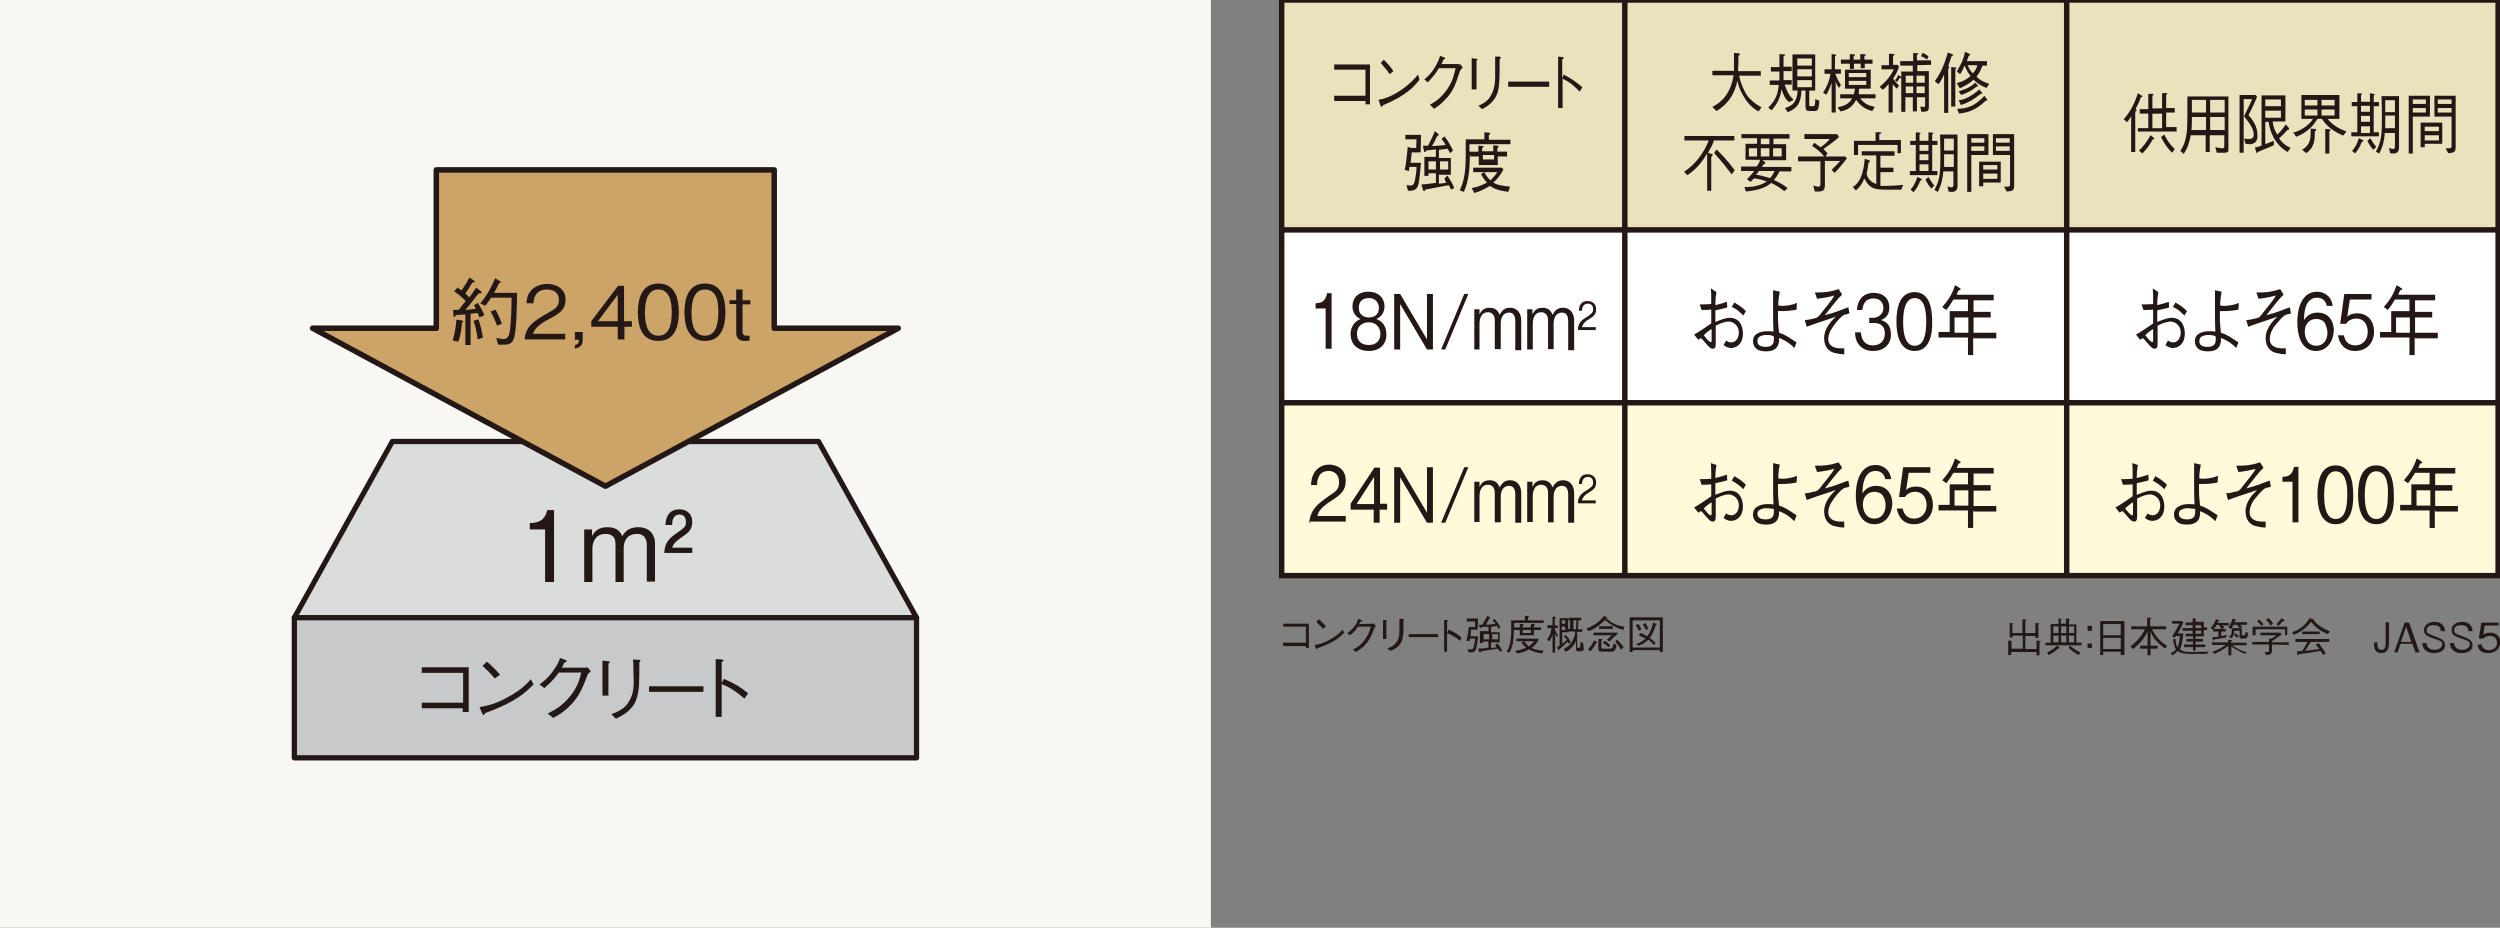 <svg xmlns="http://www.w3.org/2000/svg" xml:space="preserve" id="レイヤー_1" width="671" height="249" x="0" y="0" style="enable-background:new 0 0 671 249" version="1.1"><rect width="100%" height="100%" fill="#808080" stroke="none"/><style>.st4{fill:#231815}</style><path d="M0 0h325v281H0z" style="fill:#f8f7f3"/><path d="M344 0h326.5v154.2H344z" style="fill:#fff"/><path d="M344 108.1h326.5v46.3H344z" style="fill:#fffbda"/><path d="M344 0h326.5v61.7H344z" style="fill:#eae2bd"/><path d="M355.8 93.8v-11h-2.7v-1.4c1.1-.1 2.6-.1 3.1-2.7h1.2v14.9h-1.6v.2zm11.6.4c-3.1 0-4.9-1.9-4.9-4.5 0-2.8 2-3.8 2.7-4.1-1.4-.5-2.2-1.9-2.2-3.4 0-2.2 1.5-3.9 4.3-3.9s4.3 1.8 4.3 3.9c0 1.5-.7 2.8-2.2 3.4.7.3 2.7 1.1 2.7 4.1.1 2.6-1.7 4.5-4.7 4.5zm0-7.7c-1.9 0-3.2 1.2-3.2 3.1 0 1.5.8 3 3.2 3 2.3 0 3.1-1.5 3.1-3 0-1.7-1.2-3.1-3.1-3.1zm0-6.5c-1.2 0-2.7.5-2.7 2.6 0 2 1.5 2.6 2.7 2.6s2.7-.5 2.7-2.6c-.1-2-1.5-2.6-2.7-2.6zM383 93.8l-7.2-12.2v12.2h-1.6V78.9h1.6l7.2 12.2V78.9h1.6v14.9H383zm4.9 0h-1.1l6.2-14.9h1.1l-6.2 14.9zm18.8 0v-7.7c0-.9-.3-2.2-1.6-2.2-2.3 0-2.3 2.6-2.3 2.8v7h-1.6V86c0-1.8-1.1-2.2-1.8-2.2-2.3 0-2.3 2.7-2.3 3v7h-1.4V83h1.4v1.4c.4-.9 1.1-1.8 2.7-1.8 1.9 0 2.4 1.2 2.7 1.9.5-.9 1.1-1.9 2.8-1.9 2.2 0 3 1.8 3 3.4v8h-1.6v-.2zm14.2 0v-7.7c0-.9-.3-2.2-1.6-2.2-2.3 0-2.3 2.6-2.3 2.8v7h-1.5V86c0-1.8-1.1-2.2-1.8-2.2-2.3 0-2.3 2.7-2.3 3v7h-1.5V83h1.4v1.4c.4-.9 1.1-1.8 2.7-1.8 1.9 0 2.4 1.2 2.7 1.9.5-.9 1.1-1.9 2.8-1.9 2.2 0 3 1.8 3 3.4v8h-1.6v-.2zm2.6-5.4c.1-1.8 1.1-2.6 2.7-3.5.9-.7 1.4-.9 1.4-1.9 0-1.2-.8-1.5-1.4-1.5-1.5 0-1.6 1.5-1.6 1.9h-.8c0-.4 0-1.2.5-1.8.5-.8 1.5-.8 1.9-.8.9 0 2.2.5 2.2 2.2 0 1.4-.7 1.9-1.8 2.6-1.6.9-1.8 1.6-2 2.2h3.7v.8h-4.7v-.2zm-72.1 51.9c.3-3.5 2.2-5 5.3-7.2 1.9-1.2 2.7-1.8 2.7-3.7 0-2.3-1.6-3-2.8-3-3 0-3.1 3-3.1 3.8h-1.6c0-.8.1-2.3 1.1-3.7 1.2-1.6 3-1.8 3.7-1.8 1.8 0 4.5.9 4.5 4.3 0 2.7-1.4 3.8-3.7 5.3-3.2 2-3.7 3.2-3.9 4.2h7.6v1.5h-9.6v.3zm18.9-3.5v3.5h-1.6v-3.5h-6.2v-1.6l6.4-9.7h1.5v9.7h1.9v1.6h-2zm-1.5-8.8-4.7 7.3h4.7V128zm14.2 12.3-7.2-12.2v12.2h-1.6v-14.9h1.6l7.2 12.2v-12.2h1.6v14.9H383zm4.9 0h-1.1l6.2-14.9h1.1l-6.2 14.9zm18.8 0v-7.7c0-.9-.3-2.2-1.6-2.2-2.3 0-2.3 2.6-2.3 2.8v7h-1.6v-7.9c0-1.8-1.1-2.2-1.8-2.2-2.3 0-2.3 2.7-2.3 3v7h-1.4v-10.8h1.4v1.4c.4-.9 1.1-1.8 2.7-1.8 1.9 0 2.4 1.2 2.7 1.9.5-.8 1.1-1.9 2.8-1.9 2.2 0 3 1.8 3 3.4v8h-1.6zm14.2 0v-7.7c0-.9-.3-2.2-1.6-2.2-2.3 0-2.3 2.6-2.3 2.8v7h-1.5v-7.9c0-1.8-1.1-2.2-1.8-2.2-2.3 0-2.3 2.7-2.3 3v7h-1.5v-10.8h1.4v1.4c.4-.9 1.1-1.8 2.7-1.8 1.9 0 2.4 1.2 2.7 1.9.5-.8 1.1-1.9 2.8-1.9 2.2 0 3 1.8 3 3.4v8h-1.6zm2.6-5.4c.1-1.8 1.1-2.6 2.7-3.5.9-.7 1.4-.9 1.4-1.9 0-1.2-.8-1.5-1.4-1.5-1.5 0-1.6 1.5-1.6 1.9h-.8c0-.4 0-1.2.5-1.8.5-.8 1.5-.8 1.9-.8.9 0 2.2.5 2.2 2.2 0 1.4-.7 1.9-1.8 2.6-1.6.9-1.8 1.6-2 2.2h3.7v.8h-4.7v-.2zM358.1 27.1v-1.4h8.4v-7h-8.4v-1.4h9.6V28h-1.2v-.9h-8.4zm22.9-5.7c-1.6 2-3.5 4.2-9.9 6.9 0 0-.1.4-.3.4s-.1-.3-.3-.4l-.5-1.5c1.5-.3 3.1-.7 6-2.6 2.6-1.8 3.7-3.1 4.6-4.2l.4 1.4zm-8-1.5c-.7-1.1-1.6-2-2.4-3l.8-.9c.4.4 1.8 1.8 2.6 3.1l-1 .8zm18.4-2.6c.3 0 .3 0 .5-.1l.7.9c-.5.5-.7.8-.8 1.1-1.2 3.8-2 5.6-3.8 7.4-1.1 1.2-1.8 1.8-3.1 2.6l-1.1-1.1c1.4-.8 2.8-1.6 4.6-4.1 1.6-2.3 1.9-4.2 2.3-5.7h-4.5c-.7 1.1-1.4 2.2-3 3.8l-.9-.8c.8-.7 1.8-1.5 2.8-3.2.9-1.5 1.2-2.4 1.4-3.1l1.1.4c.3.1.3.3.3.3 0 .1-.1.1-.5.3-.1.4-.3.8-.5 1.2h4.6v.1zm4.9-1.5c.1 0 .3 0 .3.1s0 .1-.3.4V24H395v-8.4l1.3.2zm.5 12.6c1.8-.8 2.4-1.4 3-2.2.8-1.2 1.5-2.7 1.5-5.6v-5.4h1.2s.3 0 .3.3c0 .1 0 .1-.3.4 0 5 0 6.8-.5 8.8-.8 2.6-2.7 3.8-4.2 4.6l-1-.9zm8-5.1v-1.4h11v1.4h-11zm14.9-3.3c2.6 1.4 3.5 2.2 5 3.4l-.7 1.2c-.4-.4-1.1-1.1-2-1.9-1.2-.9-1.9-1.2-2.6-1.6V29h-1.2V15.2l1.1.1c.1 0 .4 0 .4.3 0 .1-.1.1-.4.4v5l.4-1zm-39.1 29.8c-.3.8-.8 1.5-2.7 1.4l-.4-1.5c.4 0 .8.1 1.1.1.5 0 .9-.1 1.2-1.6.1-.4.4-2.2.4-3.4h-1.9c-.1.5-.1.7-.1 1.1l-1.2-.3c.3-1.1.4-2 .5-3.1.1-1.1.3-2 .3-3.1l.9.3h1.4l.1-2.3h-3v-1.2h4.2l-.1 4.7h-2.4c0 .4-.3 2.7-.3 2.8h2.8c-.2 1.4-.3 4.4-.8 6.1zm8.9 1.1c0-.1-.1-.3-.3-.5-.1-.1-.1-.3-.3-.7-4.2.8-4.9.9-6.4 1.2 0 .1 0 .4-.3.4-.1 0-.3-.3-.3-.4l-.4-1.4c1.4 0 2.6-.3 3.9-.4v-2.6h-2v.7h-1.1v-5.1h3.1v-2c-.7.1-1.2.1-2.6.3 0 .1-.1.4-.3.4s-.3-.1-.3-.3l-.3-1.4h1.4c.9-1.8 1.4-2.8 1.8-3.9l.9.7c.1.1.1.1.1.3 0 .1-.1.3-.4.4-.7 1.5-.9 1.9-1.4 2.6 2-.1 2.3-.1 3.7-.3-.4-.7-.5-.9-1.1-1.6l.8-.7c1.2 1.5 1.9 3 2.3 3.8l-.8.7c-.3-.5-.4-.8-.7-1.2-.7.1-1.6.3-2.3.3v2.2h3.2v4.5h-3.2v2.4c1.2-.1 1.4-.1 2-.3-.3-.4-.4-.7-.5-1.1l.8-.8c.7 1.2 1.4 2.2 1.8 3.4l-.8.4zm-4.1-7.6h-2v2.2h2v-2.2zm3.3 0h-2.2v2.2h2.2v-2.2zm5.8-1.7c0 2.4-.1 6.8-1.6 9.9l-1.1-.4c.9-2 1.6-4.2 1.6-9.2v-4.5h5v-1.9l1.2.1c.1 0 .3 0 .3.3s-.3.3-.3.4v1.2h5.8v1.2h-11v2h2.4v-1.6l1.1.1c.1 0 .3 0 .3.1s-.1.3-.4.4v.9h3V39l1.1.1c.1 0 .3 0 .3.3 0 .1 0 .1-.3.4v.9h2.6V42H402v2.3h-5.1V42h-2.3v-.4zm.5 8.9c2.2-.5 3-.9 4.1-1.5-.9-.9-1.4-1.9-1.6-2.3l.9-.5c.4.8.8 1.4 1.6 2.2.9-.8 1.5-1.6 1.9-2.2h-6.5V45h7.7l.4.5c-.4.8-1.2 2.2-2.7 3.5 1.1.7 2.6.9 4.5 1.1l-.5 1.4c-2.8-.4-3.9-.9-4.9-1.6-1.4.8-2.7 1.5-4.2 1.9l-.7-1.3zm6-7.7v-1.2h-3v1.2h3zm59.7 35.6c-.3 1.8-.3 2.6-.3 3.5 1.2-.3 2-.5 3.1-.9l.1 1.5c-.8.3-1.5.4-3.2.8v3.1c1.4-.5 2.6-1.1 3.9-1.1 2.7 0 3.5 2.4 3.5 4.2 0 3-1.9 3.9-3.2 3.9-.9 0-1.5-.4-2-.8l.7-1.2c.4.3.8.5 1.4.5 1.1 0 2-1.1 2-2.6 0-2.4-2-3-2.7-3-.7 0-2 .3-3.5 1.1v4.7c0 .7 0 1.5-.8 1.5-.5 0-.9-.3-2-1.6-.3-.3-.9-1.2-1.2-1.2-.1 0-.1 0-.7.4l-1.1-1.4c.8-.4 4.1-2.6 4.6-3v-3.7c-.8.1-1.9.1-2.6.1l-.5-1.5c1.2 0 1.9 0 3.1-.1 0-2.6 0-2.8-.1-4.2l1.5 1zm-1.5 10c-.7.5-1.5 1.1-1.9 1.6.4.5 1.4 1.8 1.8 1.8.3 0 .3-.1.3-.7v-2.7h-.2zm6.3-7.2c1.2.7 2 1.2 3.1 2.3l-.7 1.2c-.9-.9-1.8-1.8-3.1-2.3l.7-1.2zm16.1 12.2c-.8-.8-1.8-1.8-4.1-2.7 0 .4 0 1.1-.1 1.4-.4 1.8-1.9 2.2-3.4 2.2-.3 0-1.8 0-2.6-.7-.5-.4-.9-1.1-.9-2 0-2.4 2.6-2.7 3.9-2.7.8 0 1.1 0 1.6.1-.1-1.8-.1-3.7-.1-5v-6.1l1.8.4c-.4 1.9-.4 3-.4 3.7.3 0 .5.1.9.1.3 0 2.3 0 4.1-.8l-.1 1.8c-1.4.3-2.7.4-4.1.4h-.9c0 2.2 0 3.2.3 5.8 1.6.5 2.4 1.1 4.7 2.6l-.6 1.5zm-7.5-3.5c-.3 0-.8 0-1.5.3-.3.1-.9.4-.9 1.4 0 1.5 1.8 1.5 2.2 1.5 1.6 0 2.2-.7 2.2-1.9v-.9c-.4-.3-1.2-.4-2-.4zm13-11.4c2.7 0 3.9-.1 6.4-.9l.9 1.4c-.1.3-.3.4-.8.9s-2.8 3.4-3.8 4.7c.5-.1 1.2-.4 1.8-.5 2.2-.7 3.7-1.4 4.5-1.6l.3 1.6c-.4.1-.7.3-1.1.3-.8.1-2.2 1.8-2.6 2.3-.5.7-2 2.4-2 4.3 0 1.6 1.2 2.2 2.3 2.4.5.1.9.1 2 .1v1.6c-.8 0-1.5-.1-2.2-.3-.9-.1-3.2-.8-3.2-4.1 0-2.6 2-4.6 3.1-5.7-.9.4-5.4 1.8-6.4 2.2-.4.1-.7.3-1.4.5l-.5-1.8c.8 0 1.9-.3 2.8-.5.5-.1.8-.4 1.2-.8 1.5-2 1.8-2.2 3.2-4.1.5-.7.5-.8.7-1.2-.8.3-2.8.7-4.6.9l-.6-1.7zm15.7 15.7c-1.5 0-3-.4-4.1-2-.7-1.1-.8-2.2-.8-3h1.6c0 .8.3 3.5 3.2 3.5 2.2 0 3.2-1.5 3.2-3.2 0-2.2-1.5-2.8-2.8-2.8h-1.4v-1.4h1.1c.9 0 2.7-.7 2.7-2.6 0-1.1-.5-2.6-2.7-2.6-.8 0-1.8.3-2.3 1.1-.5.7-.5 1.5-.7 2h-1.4c.3-3.7 2.6-4.6 4.5-4.6 2.6 0 4.2 1.6 4.2 3.9 0 2.6-1.6 3.1-2.2 3.4.7.3 2.6.8 2.6 3.7.2 2.5-1.6 4.6-4.7 4.6zm11.1 0c-3.9 0-4.9-4.1-4.9-7.9 0-3.8.9-7.9 4.9-7.9 3.9 0 4.7 4.2 4.7 7.9.1 3.9-.9 7.9-4.7 7.9zm0-14.2c-2.4 0-3.1 3-3.1 6.4 0 3.5.7 6.4 3.1 6.4 2.4 0 3.1-2.8 3.1-6.4 0-3.5-.6-6.4-3.1-6.4zm15.7 10.6v4.7h-1.4v-4.7h-7.9v-1.5h3v-5.6h4.9v-3.1h-3.9c-.7 1.2-1.2 1.9-1.9 2.8l-1.1-.8c1.4-1.6 2.6-3.2 3.4-5.8.4.1.9.4 1.2.7.3.1.3.1.3.3 0 .3-.3.3-.5.3-.1.3-.3.5-.5 1.2h9.9v1.5h-5.4v3.1h4.6v1.5h-4.6v4.1h6.1v1.5h-6.1v-.2zm-1.3-5.4h-3.7v4.1h3.7v-4.1zm-67.6 39.6c-.3 1.8-.3 2.6-.3 3.5 1.2-.3 2-.5 3.1-.9l.1 1.5c-.8.3-1.5.4-3.2.8v3.1c1.4-.5 2.6-1.1 3.9-1.1 2.7 0 3.5 2.4 3.5 4.2 0 3-1.9 3.9-3.2 3.9-.9 0-1.5-.4-2-.8l.7-1.2c.4.3.8.5 1.4.5 1.1 0 2-1.1 2-2.6 0-2.4-2-3-2.7-3-.7 0-2 .3-3.5 1.1v4.7c0 .6 0 1.5-.8 1.5-.5 0-.9-.3-2-1.6-.3-.3-.9-1.2-1.2-1.2-.1 0-.1 0-.7.4l-1.1-1.4c.8-.4 4.1-2.6 4.6-3V130c-.8.1-1.9.1-2.6.1l-.5-1.5c1.2 0 1.9 0 3.1-.1 0-2.6 0-2.8-.1-4.2l1.5.5zm-1.5 10.1c-.7.5-1.5 1.1-1.9 1.6.4.5 1.4 1.8 1.8 1.8.3 0 .3-.1.3-.7v-2.7h-.2zm6.3-7.1c1.2.7 2 1.2 3.1 2.3l-.7 1.2c-.9-.9-1.8-1.6-3.1-2.3l.7-1.2zm16.1 12.1c-.8-.8-1.8-1.8-4.1-2.7 0 .4 0 1.1-.1 1.4-.4 1.8-1.9 2.2-3.4 2.2-.3 0-1.8 0-2.6-.7-.5-.4-.9-1.1-.9-2 0-2.4 2.6-2.8 3.9-2.8.8 0 1.1 0 1.6.1-.1-1.8-.1-3.7-.1-5v-6.1l1.8.4c-.4 1.9-.4 3-.4 3.7.3 0 .5.1.9.1.3 0 2.3 0 4.1-.8l-.1 1.8c-1.4.3-2.7.4-4.1.4h-.9c0 2.2 0 3.2.3 5.8 1.6.5 2.4 1.1 4.7 2.6l-.6 1.6zm-7.5-3.5c-.3 0-.8 0-1.5.3-.3.1-.9.4-.9 1.2 0 1.5 1.8 1.5 2.2 1.5 1.6 0 2.2-.7 2.2-1.9v-.9c-.4 0-1.2-.2-2-.2zm13-11.4c2.7 0 3.9-.1 6.4-.9l.9 1.4c-.1.3-.3.4-.8.9s-2.8 3.4-3.8 4.7c.5-.1 1.2-.4 1.8-.5 2.2-.7 3.7-1.4 4.5-1.6l.3 1.6c-.4.1-.7.3-1.1.3-.8.1-2.2 1.8-2.6 2.3-.5.7-2 2.4-2 4.3 0 1.6 1.2 2.2 2.3 2.4.5.1.9.1 2 .1v1.6c-.8 0-1.5-.1-2.2-.3-.9-.1-3.2-.8-3.2-4.1 0-2.6 2-4.6 3.1-5.7-.9.4-5.4 1.8-6.4 2.2-.4.1-.7.3-1.4.5l-.5-1.8c.8 0 1.9-.3 2.8-.5.5-.1.8-.4 1.2-.8 1.5-2 1.8-2.2 3.2-4.1.5-.7.5-.8.7-1.2-.8.3-2.8.7-4.6.9l-.6-1.7zm16 15.7c-4.3 0-5-5-5-7.6 0-5.3 2-8.3 5.3-8.3 1.6 0 3.8.9 4.2 3.8H506c-.1-.5-.5-2.2-2.6-2.2-3.4 0-3.5 4.5-3.5 6 .7-1.1 1.8-2 3.7-2 2.3 0 4.3 1.6 4.3 4.9-.2 3.1-2 5.4-4.8 5.4zm2.3-7.6c-.5-.8-1.5-1.1-2.3-1.1-1.6 0-3.1 1.1-3.1 3.4 0 1.5.7 3.8 3.1 3.8 1.8 0 3-1.4 3-3.7 0-.6-.2-1.6-.7-2.4zm8.3 7.6c-2.7 0-4.2-1.8-4.6-4.2h1.6c.3 1.8 1.5 2.7 3 2.7 1.8 0 3.4-1.2 3.4-3.7 0-.7-.3-3.5-3.1-3.5-.8 0-2 .3-2.7 1.4h-1.6l1.1-8h7.3v1.5h-5.8l-.7 4.6c.4-.4 1.2-.9 2.7-.9 2.6 0 4.5 1.8 4.5 5-.1 3.3-2.4 5.1-5.1 5.1zm15.9-3.7v4.7h-1.4V137h-7.9v-1.5h3V130h4.9v-3.1h-3.9c-.7 1.2-1.2 1.9-1.9 2.8l-1.1-.8c1.4-1.6 2.6-3.2 3.4-5.8.4.1.9.4 1.2.7.3.1.3.1.3.3 0 .3-.3.3-.5.3-.1.3-.3.5-.5 1.2h9.9v1.5h-5.4v3.1h4.6v1.5h-4.6v4.1h6.1v1.5h-6.1v-.3zm-1.3-5.4h-3.7v4.1h3.7v-4.1zM472 29.9c-1.5-.8-2.8-2-3.8-3.7-.9-1.4-1.5-2.7-1.9-4.5-.5 2.3-1.5 5.6-5.6 8.1l-1.1-1.1c2.7-1.4 4.9-3.7 5.7-8.5h-5.7V19h5.8v-4.8l1.2.1c.1 0 .4 0 .4.3 0 0 0 .1-.4.4 0 1.6 0 1.9-.1 4.1h6.1v1.2h-5.8c.3 2 1.5 4.3 1.9 5 .5.8 1.8 2.3 4.1 3.5l-.8 1.1zm8.2-2.5c-.7-.5-1.5-1.5-2-3.5-.4 2.3-1.1 3.9-2.7 5.7l-.9-.7c2-2 2.6-3.7 2.8-6.1H475v-1.2h2.6v-2.4h-2.3V18h2.3v-3.5l1.1.1c.3 0 .4 0 .4.1s-.1.3-.4.4v2.8h2.2v1.2h-2.2v2.4h2.2v1.2H479c.7 2 1.1 2.8 2.4 4.1l-1.2.6zm6.8 2.4h-1.2c-.8 0-1.2-.1-1.2-1.4v-4.1h-1.1c-.1 3.7-1.4 4.9-3.7 5.8l-.7-1.1c2.4-.7 3.2-2 3.4-4.7h-1.4v-9.7h6.1v9.7h-1.6v3.8c0 .4 0 .4.4.4h.5c.7 0 .7-.4.7-1.9l1.1.4c-.1 2.7-.6 2.8-1.3 2.8zm-.7-14.1h-3.9v1.9h3.9v-1.9zm0 2.9h-3.9v1.9h3.9v-1.9zm0 2.9h-3.9v1.9h3.9v-1.9zm7.3 2.1c-.7-.9-.8-1.4-.9-1.9v8.5h-1.1v-8c-.4 1.2-.8 2.2-1.4 3.2l-.9-.5c1.4-2.2 1.8-3.8 2-5.1h-1.6v-1.2h1.9v-4.1l.9.1c.1 0 .3.1.3.3 0 .1-.1.1-.3.3v3.4h1.6v1.2h-1.5c.4 1.1.8 2 1.5 3l-.5.8zm5.7 2.8c1.1 1.4 2 1.9 3.9 2.3l-.7 1.1c-1.5-.4-3-1.1-4.3-3-1.1 2-2.3 2.7-4.2 3.1l-.8-1.1c1.4-.3 3-.7 3.9-2.4h-3.2v-1.1h3.7c.1-.5.1-.8.3-1.5h-2.7v-5.1h6.9v5.1H499c-.1.7-.1.9-.1 1.5h4.5v1.1h-4.1zm1.2-9.3v1.2h-1.1v-1.2h-1.8v1.4h-1.1v-1.4h-2.4V16h2.4v-1.5l1.1.1c.1 0 .3 0 .3.1s-.1.3-.4.4v.9h1.8v-1.5l1.2.1c.1 0 .3.1.3.1 0 .1-.1.3-.4.4v.9h2.2v1.1h-2.1zm.4 2.5h-4.7v1.1h4.7v-1.1zm0 2.1h-4.7v1.1h4.7v-1.1zm8.2 2.1c-.5-.5-.8-.8-1.1-1.2v7.6h-1.1v-7.7c-.5.7-.9 1.1-1.6 1.6l-.8-.8c1.9-1.5 3.1-3.2 3.8-4.7H505v-1.1h2v-3.1l1.2.1c.1 0 .3 0 .3.1s-.1.3-.4.4v2.4h1.2l.4.5c-.5 1.4-.9 2.2-1.6 3.2.5.7.8 1.1 1.6 1.9l-.6.8zm.8-2.9c-.4.7-.5.8-.8 1.1l-.5-.5c.5-.5.7-.9.9-1.4l.7.5s.1.1.1.3c0 .1-.3.1-.4 0zm4.7-3.4v1.6h3.1v9.1c0 1.5 0 1.8-2 1.8l-.3-1.4c.3 0 .8.1.9.1.4 0 .4-.1.4-.7v-1.9h-2.2v3.8h-1.1v-3.8h-2V30h-1.1V19.2h3.1v-1.6H510v-1.2h3.5v-2.2l1.1.1c.1 0 .3 0 .3.1s-.1.3-.4.3v1.5h3.8v1.2l-3.7.1zm-1.1 2.8h-2v1.9h2v-1.9zm0 2.9h-2V25h2v-1.8zm3.1-2.9h-2.2v1.9h2.2v-1.9zm0 2.9h-2.2V25h2.2v-1.8zm.6-7.2c-.4-.3-.9-.7-1.6-.9l.4-.9c.4.1.9.4 1.6.9l-.4.9zm2.1 5.8c1.9-2.7 2.6-4.7 3.5-7.7l1.1.4c.1 0 .3.1.3.3 0 .1-.3.3-.4.3-.4 1.1-.7 2-.9 2.7.3.1.3.1.3.3 0 .1-.1.3-.3.3v11.9h-1.1V20c-.4.7-.8 1.8-1.5 2.6l-1-.8zm4.4-3.8 1.1.1c.1 0 .3.1.3.1 0 .1-.1.3-.3.4v10h-1.1V18zm1.5 4.3c1.5-.4 2.4-.8 3.7-1.9-.7-.9-1.1-1.6-1.6-2.8-.4.8-.7 1.6-1.2 2.3l-.9-.7c.8-1.4 1.8-3 2.2-5.3l1.1.5c.1.1.3.1.3.3 0 .1-.3.3-.4.3-.1.4-.5 1.4-.5 1.4h5.4v1.2h-1.2c-.3.8-.7 1.8-1.6 3 .9.9 1.9 1.4 3.4 1.9l-.7 1.1c-1.4-.5-2.3-1.1-3.5-2.2-1.2 1.1-2.2 1.6-3.7 2.3l-.8-1.4zm.1 6.9c1.1 0 2.4-.1 4.1-.9.5-.3 1.9-1.1 3.2-2.6l.7.9s.1.1.1.3c0 .1-.1.1-.1.1h-.3c-3.1 3-5.3 3.2-7.2 3.5l-.5-1.3zm.4-4.7c.9-.3 2.7-.7 4.5-2.3l.7.8c0 .1.1.1.1.1 0 .1-.1.1-.1.1h-.3c-1.2.9-2 1.5-4.2 2.3l-.7-1zm0 2.4c1.1-.1 1.9-.4 3.1-1.1 1.2-.7 1.8-1.2 2.4-1.8l.7.8s.1.1.1.3c0 .1-.3.1-.4.1-2 1.6-3 2.2-5.3 3l-.6-1.3zm2.4-9.4c.4.9.7 1.5 1.4 2.2.8-.9 1.1-1.6 1.2-2.2h-2.6zM458.4 41l.9.3c.1 0 .4.1.4.3 0 .1-.3.4-.4.5v9.1h-1.1v-10c-1.2 2-2.7 4.1-5.3 5.8l-.9-.9c4.3-2.8 6.2-7.2 6.6-8.4h-6.5v-1.2h13.4v1.2H460c-.2.8-.6 1.7-1.6 3.3zm2.3-.9c1.1 1.1 2.7 2.6 4.9 5.6l-.8 1.1c-1.4-1.8-2.7-3.5-4.7-5.7l.6-1zm16.9 5.9c-.5 1.1-.9 1.6-1.5 2.3 2 .9 2.8 1.5 3.7 2.2l-.9.8c-1.1-.9-2.3-1.6-3.5-2.2-1.9 1.6-4.1 2-6.8 2.3l-.4-1.2c.5 0 1.9 0 3.2-.3 1.6-.4 2.4-.9 2.8-1.2-1.5-.5-2.6-.8-3.5-.8-.4.4-.5.7-.9.9l-.9-.7c.8-.8 1.5-1.6 1.9-2.2h-3.5v-1.2h4.2c.3-.5.7-.9.9-1.8h-3.9v-4.3h3.1v-1.5h-4.2V36h12.9v1.2H476v1.5h3.4V43H473l.7.5c.1.1.1.1.1.3 0 .1-.1.1-.4.3-.1.1-.4.4-.5.7h7.9V46h-3.2zm-6-6.2h-2.2V42h2.2v-2.2zm.4 6.2c-.1.3-.3.4-.7.9.9.1 2.2.4 3.8.9.5-.5.8-1.1 1.2-1.9H472zm2.9-8.8h-2.3v1.5h2.3v-1.5zm0 2.6h-2.3V42h2.3v-2.2zm3.3 0h-2.3V42h2.3v-2.2zm14.2 6.6-.8-.8c.8-.8 1.5-1.5 2.3-2.4h-4.1v6.4c0 .9-.1 1.8-1.6 1.8h-1.1l-.4-1.6c.3.1.9.3 1.4.3.5 0 .5-.5.5-.8v-6h-6V42h7c-.8-1.1-2.2-2.2-3.2-2.8l.5-.9c.5.3.9.7 1.8 1.2 1.1-.8 1.8-1.4 2.4-2.2h-6.8V36h8.8l.5.8c-.8.7-1.9 1.6-4.2 3.2l1.1 1.1-.5.9h5.3l.4.5c-1.1 1.5-2.3 2.9-3.3 3.9zm17.9 4.5h-4.5c-3.2 0-4.2-.7-5.4-3-.8 1.8-1.5 2.6-2.3 3.2l-.8-.9c1.4-.9 2.8-2.6 3.2-7.6l1.1.4c.1 0 .3.1.3.3 0 .1-.1.3-.4.3-.1 1.4-.4 2.3-.5 3.1.4 1.6 1.5 2.3 2.6 2.7v-7.7h-3.9v-1.1h8.8v1.2h-3.8V45h3.5v1.2h-3.5v3.7h1.2c1.5 0 3.4-.1 4.9-.3l-.5 1.3zm-1-9.6v-2.4h-10.6v2.7h-1.1v-3.8h5.8v-2.3h1.2c.1 0 .3 0 .3.1 0 .3-.3.4-.5.4v1.6h5.8v3.5h-.9v.2zm9.2-5.7c.1 0 .4 0 .4.1s-.1.3-.3.3v1.8h1.4v1.1h-1.4v7h1.4V47h-7.4v-1.1h1.6v-7h-1.5v-1.1h1.5v-2.3l.9.1c.1 0 .4 0 .4.1s0 .1-.3.3v1.8h2.4v-2.3l.9.1zm-5.7 15.3c.7-.8 1.4-1.9 1.8-3.4l.9.4c.1.1.3.1.3.3 0 .1-.1.3-.4.3-.4 1.1-.9 2-1.8 3.1l-.8-.7zm4.8-12h-2.4v1.6h2.4v-1.6zm0 2.5h-2.4V43h2.4v-1.6zm0 2.7h-2.4v1.8h2.4v-1.8zm0 3.4c.7 1.2 1.1 1.8 1.6 2.3l-.8.8c-.7-.7-1.2-1.6-1.6-2.4l.8-.7zm4-1.7c-.1 1.8-.5 3.8-1.5 5.7l-.9-.5c1.4-2.6 1.6-4.3 1.6-8.8 0-2 0-4.1-.1-6.1h4.7v13.5c0 .7 0 1.9-1.5 1.9-.1 0-.4 0-.9-.1l-.3-1.4c.4.1.8.3 1.1.3.4 0 .5-.4.5-.8V46h-2.7v-.2zm2.8-1v-3.4h-2.6v3.4h2.6zm0-4.4v-3.2h-2.6v3.2h2.6zm9.3-4.4v5.6h-4.6v9.9H528V36h5.7zm-1.1 1.1h-3.5v1.2h3.5v-1.2zm0 3.4v-1.2h-3.5v1.2h3.5zm-.3 9.5h-1.1v-6.6h5.8V49h-4.7v1zm3.8-5.7h-3.8v1.2h3.8v-1.2zm0 2.3h-3.8V48h3.8v-1.4zm1.8 3.5h.8c.5 0 .8-.1.8-.5v-8h-4.6V36h5.7v13.4c0 1.6-.1 1.9-2 2l-.7-1.3zm1.5-13h-3.7v1.2h3.7v-1.2zm0 2.2h-3.7v1.2h3.7v-1.2zm39.9 39.1c-.3 1.8-.3 2.6-.3 3.5 1.2-.3 2-.5 3.1-.9l.1 1.5c-.8.3-1.5.4-3.2.8v3.1c1.4-.5 2.6-1.1 3.9-1.1 2.7 0 3.5 2.4 3.5 4.2 0 3-1.9 3.9-3.2 3.9-.9 0-1.5-.4-2-.8l.7-1.2c.4.3.8.5 1.4.5 1.1 0 2-1.1 2-2.6 0-2.4-2-3-2.7-3-.7 0-2 .3-3.5 1.1v4.7c0 .7 0 1.5-.8 1.5-.5 0-.9-.3-2-1.6-.3-.3-.9-1.2-1.2-1.2-.1 0-.1 0-.7.4l-1.1-1.4c.8-.4 4.1-2.6 4.6-3v-3.7c-.8.1-1.9.1-2.6.1l-.5-1.5c1.2 0 1.9 0 3.1-.1 0-2.6 0-2.8-.1-4.2l1.5 1zm-1.6 10c-.7.5-1.5 1.1-1.9 1.6.4.5 1.4 1.8 1.8 1.8.3 0 .3-.1.3-.7v-2.7h-.2zm6.2-7.2c1.2.7 2 1.2 3.1 2.3l-.7 1.2c-.9-.9-1.8-1.8-3.1-2.3l.7-1.2zm16.3 12.2c-.8-.8-1.8-1.8-4.1-2.7 0 .4 0 1.1-.1 1.4-.4 1.8-1.9 2.2-3.4 2.2-.3 0-1.8 0-2.6-.7-.5-.4-.9-1.1-.9-2 0-2.4 2.6-2.7 3.9-2.7.8 0 1.1 0 1.6.1-.1-1.8-.1-3.7-.1-5v-6.1l1.8.4c-.4 1.9-.4 3-.4 3.7.3 0 .5.1.9.1.3 0 2.3 0 4.1-.8l-.1 1.8c-1.4.3-2.7.4-4.1.4h-.9c0 2.2 0 3.2.3 5.8 1.6.5 2.4 1.1 4.7 2.6l-.6 1.5zm-7.5-3.5c-.3 0-.8 0-1.5.3-.3.1-.9.4-.9 1.4 0 1.5 1.8 1.5 2.2 1.5 1.6 0 2.2-.7 2.2-1.9v-.9c-.5-.3-1.3-.4-2-.4zm12.9-11.4c2.7 0 3.9-.1 6.4-.9l.9 1.4c-.1.3-.3.4-.8.9s-2.8 3.4-3.8 4.7c.5-.1 1.2-.4 1.8-.5 2.2-.7 3.7-1.4 4.5-1.6l.3 1.6c-.4.1-.7.3-1.1.3-.8.1-2.2 1.8-2.6 2.3-.7.7-2 2.4-2 4.3 0 1.6 1.2 2.2 2.3 2.4.5.1.9.1 2 .1v1.6c-.8 0-1.5-.1-2.2-.3-.9-.1-3.2-.8-3.2-4.1 0-2.6 2-4.6 3.1-5.7-.9.4-5.4 1.8-6.4 2.2-.4.1-.7.3-1.4.5l-.5-1.8c.8 0 1.9-.3 2.8-.5.7-.1.8-.4 1.2-.8 1.5-2 1.8-2.2 3.2-4.1.5-.7.5-.8.7-1.2-.8.3-2.8.7-4.6.9l-.6-1.7zm16 15.7c-4.3 0-5-5-5-7.6 0-5.3 2-8.3 5.3-8.3 1.6 0 3.8.9 4.2 3.8h-1.6c-.1-.5-.5-2.2-2.6-2.2-3.4 0-3.5 4.5-3.5 6 .7-1.1 1.8-2 3.7-2 2.3 0 4.3 1.6 4.3 4.9-.2 3.1-2 5.4-4.8 5.4zm2.4-7.5c-.5-.8-1.5-1.1-2.3-1.1-1.6 0-3.1 1.1-3.1 3.4 0 1.5.7 3.8 3.1 3.8 1.8 0 3-1.4 3-3.7-.1-.7-.3-1.6-.7-2.4zm8.1 7.5c-2.7 0-4.2-1.8-4.6-4.2h1.6c.3 1.8 1.5 2.7 3 2.7 1.8 0 3.4-1.2 3.4-3.7 0-.7-.3-3.5-3.1-3.5-.8 0-2 .3-2.7 1.4h-1.6l1.1-8h7.3v1.5h-5.8L630 85c.4-.4 1.2-.9 2.7-.9 2.6 0 4.5 1.8 4.5 5-.1 3.4-2.4 5.1-5.1 5.1zm16-3.6v4.7h-1.4v-4.7h-7.9v-1.5h3v-5.6h4.9v-3.1h-3.9c-.7 1.2-1.2 1.9-1.9 2.8l-1.1-.8c1.4-1.6 2.6-3.2 3.4-5.8.4.1.9.4 1.2.7.3.1.3.1.3.3 0 .3-.3.3-.5.3-.1.3-.3.5-.5 1.2h9.9v1.5h-5.4v3.1h4.6v1.5h-4.6v4.1h6.1v1.5h-6.1v-.2zm-1.3-5.4h-3.7v4.1h3.7v-4.1zm-73 39.6c-.3 1.8-.3 2.6-.3 3.5 1.2-.3 2-.5 3.1-.9l.1 1.5c-.8.3-1.5.4-3.2.8v3.1c1.4-.5 2.6-1.1 3.9-1.1 2.7 0 3.5 2.4 3.5 4.2 0 3-1.9 3.9-3.2 3.9-.9 0-1.5-.4-2-.8l.7-1.2c.4.3.8.5 1.4.5 1.1 0 2-1.1 2-2.6 0-2.4-2-3-2.7-3s-2 .3-3.5 1.1v4.7c0 .6 0 1.5-.8 1.5-.5 0-.9-.3-2-1.6-.3-.3-.9-1.2-1.2-1.2-.1 0-.1 0-.7.4l-1.1-1.4c.8-.4 4.1-2.6 4.6-3V130c-.8.1-1.9.1-2.6.1l-.5-1.5c1.2 0 1.9 0 3.1-.1 0-2.6 0-2.8-.1-4.2l1.5.5zm-1.5 10.1c-.7.5-1.5 1.1-1.9 1.6.4.5 1.4 1.8 1.8 1.8.3 0 .3-.1.3-.7v-2.7h-.2zm6.2-7.1c1.2.7 2 1.2 3.1 2.3l-.7 1.2c-.9-.9-1.8-1.6-3.1-2.3l.7-1.2zm16.1 12.1c-.8-.8-1.8-1.8-4.1-2.7 0 .4 0 1.1-.1 1.4-.4 1.8-1.9 2.2-3.4 2.2-.3 0-1.8 0-2.6-.7-.5-.4-.9-1.1-.9-2 0-2.4 2.6-2.8 3.9-2.8.8 0 1.1 0 1.6.1-.1-1.8-.1-3.7-.1-5v-6.1l1.8.4c-.4 1.9-.4 3-.4 3.7.3 0 .5.1.9.1.3 0 2.3 0 4.1-.8l-.1 1.8c-1.4.3-2.7.4-4.1.4h-.9c0 2.2 0 3.2.3 5.8 1.6.5 2.4 1.1 4.7 2.6l-.6 1.6zm-7.4-3.5c-.3 0-.8 0-1.5.3-.3.1-.9.4-.9 1.2 0 1.5 1.8 1.5 2.2 1.5 1.6 0 2.2-.7 2.2-1.9v-.9c-.4 0-1.3-.2-2-.2zm13-11.4c2.7 0 3.9-.1 6.4-.9l.9 1.4c-.1.3-.3.4-.8.9s-2.8 3.4-3.8 4.7c.5-.1 1.2-.4 1.8-.5 2.2-.7 3.7-1.4 4.5-1.6l.3 1.6c-.4.1-.7.3-1.1.3-.8.1-2.2 1.8-2.6 2.3-.7.7-2 2.4-2 4.3 0 1.6 1.2 2.2 2.3 2.4.5.1.9.1 2 .1v1.6c-.8 0-1.5-.1-2.2-.3-.9-.1-3.2-.8-3.2-4.1 0-2.6 2-4.6 3.1-5.7-.9.4-5.4 1.8-6.4 2.2-.4.1-.7.3-1.4.5l-.5-1.8c.8 0 1.9-.3 2.8-.5.7-.1.8-.4 1.2-.8 1.5-2 1.8-2.2 3.2-4.1.5-.7.5-.8.7-1.2-.8.3-2.8.7-4.6.9l-.6-1.7zm15.1 15.3v-11h-2.7V128c1.1-.1 2.6-.1 3.1-2.7h1.2v14.9h-1.6v.1zm11.6.4c-3.9 0-4.9-4.1-4.9-7.9 0-3.8.9-7.9 4.9-7.9 3.9 0 4.7 4.2 4.7 7.9.1 3.8-.8 7.9-4.7 7.9zm0-14.2c-2.4 0-3.1 3-3.1 6.4 0 3.5.7 6.4 3.1 6.4 2.4 0 3.1-2.8 3.1-6.4.1-3.5-.7-6.4-3.1-6.4zm10.9 14.2c-3.9 0-4.9-4.1-4.9-7.9 0-3.8.9-7.9 4.9-7.9 3.9 0 4.7 4.2 4.7 7.9.2 3.8-.7 7.9-4.7 7.9zm0-14.2c-2.4 0-3.1 3-3.1 6.4 0 3.5.7 6.4 3.1 6.4 2.4 0 3.1-2.8 3.1-6.4.2-3.5-.6-6.4-3.1-6.4zm15.7 10.5v4.7h-1.4V137h-7.9v-1.5h3V130h4.9v-3.1h-3.9c-.7 1.2-1.2 1.9-1.9 2.8l-1.1-.8c1.4-1.6 2.6-3.2 3.4-5.8.4.1.9.4 1.2.7.3.1.3.1.3.3 0 .3-.3.3-.5.3-.1.3-.3.5-.5 1.2h9.9v1.5h-5.4v3.1h4.6v1.5h-4.6v4.1h6.1v1.5h-6.1v-.3zm-1.2-5.4h-3.7v4.1h3.7v-4.1zM574.6 26.1c-.4 1.2-.8 2-1.4 3.1.1.1.3.3.3.4 0 .1 0 .1-.4.4v10.8H572v-9.6c-.4.7-.5.9-1.1 1.6l-.9-.8c1.1-1.2 2.7-3.4 3.8-7l1.1.7c.1 0 .1.1.1.3 0 0-.1 0-.4.1zm-.8 9.5v-1.2h2.8v-3.9h-2.3v-1.2h2.3v-4.1h1.1c.1 0 .3 0 .3.1s-.1.3-.3.4v3.4h2.6V25h1.1s.3 0 .3.1-.1.3-.3.4V29h2.3v1.2h-2.3v3.9h2.8v1.2h-10.4v.3zm4 1.8c-.8 1.5-1.6 2.6-2.8 3.8l-.9-.8c1.2-1.1 2-2.2 3.1-4.1l.9.7s.1.1.1.3c.2.1-.2.1-.4.1zm2.5-6.9h-2.6v3.9h2.6v-3.9zM583 41c-.8-.8-1.8-1.9-3-4.2l.9-.7c.7 1.5 1.6 2.8 2.8 3.9l-.7 1zm13.9 0H595l-.4-1.5c.4.1 1.4.3 1.9.3s.5-.3.5-.7v-2.8h-3.9v4.5H592v-4.5h-4c-.4 2-.8 3.4-1.9 5l-.9-.8c1.5-2.2 1.6-4.2 1.8-5.7.1-1.6.1-3.2.1-8.9h11V40c.1.6-.1 1-1.2 1zm-4.8-9.6h-3.8c0 1.8 0 2.6-.1 3.5h3.9v-3.5zm0-4.6h-3.8v3.4h3.8v-3.4zm5 0h-3.9v3.4h3.9v-3.4zm0 4.6h-3.9v3.5h3.9v-3.5zm6.7 7.3c-.5 0-.8-.1-1.1-.1l-.4-1.4c.5.1.9.1 1.4.1 1.2 0 1.2-.9 1.2-1.2 0-1.5-1.1-3-2.6-4.9.9-1.8 1.5-3.1 2.2-4.6h-2.3V41h-1.1V25.5h4.3l.4.5c-1.1 2.6-1.9 4.1-2.3 4.9 1.4 1.6 2.4 3.2 2.4 5.3.1 1.8-.8 2.5-2.1 2.5zm10.2 2.1c-3.9-2.2-4.9-6.4-5.1-8.1h-.9v6c.8-.3 1.2-.5 2.3-.9V39c-2.3.9-3.5 1.5-4.3 1.8 0 .1-.1.3-.3.3-.1 0-.1-.1-.1-.3l-.4-1.2c.7-.1 1.1-.3 1.8-.5V25.6h6.4v7H610c.1 1.5.7 2.7 1.2 3.5.7-.5 1.4-1.4 2.3-2.7l.8.9s.1.1.1.3c0 .3-.4.3-.5.3-1.2 1.4-1.8 1.9-2.2 2.2.8 1.2 1.6 1.9 3.1 2.6l-.8 1.1zm-1.8-14.1H608v1.8h4.2v-1.8zm0 3H608v1.9h4.2v-1.9zm16.7 6.7c-3.4-1.5-4.7-3-5.7-4.5H622c-.3.5-1.1 1.8-2.3 2.8-1.1.9-2 1.5-3.4 2l-.8-1.1c2.7-.7 4.7-2.6 5.3-3.7h-3.1v-6.4h10.2v6.4h-3.2c1.5 1.8 3.2 2.7 5.1 3.4l-.9 1.1zm-7.6-1.1c0 2.3-.1 4.3-2.3 5.8l-1.1-.9c2.3-1.4 2.3-3 2.3-5.7l1.1.1c.1 0 .4 0 .4.3-.1.2-.3.3-.4.4zm.7-8.5h-3.4v1.5h3.4v-1.5zm0 2.6h-3.4V31h3.4v-1.6zm4.6 0h-3.5V31h3.5v-1.6zm0-2.6h-3.5v1.5h3.5v-1.5zm-1.4 8.4v6h-1.1v-6.6l1.1.1s.3 0 .3.3c.1.1 0 .1-.3.2zm11.8-10c.1 0 .4 0 .4.1s-.1.3-.3.3v1.8h1.4v1.1h-1.4v7h1.4v1.1h-7.4v-1.1h1.6v-7h-1.5v-1.1h1.5V25l.9.1c.1 0 .4 0 .4.1s0 .1-.3.3v1.8h2.4V25l.9.2zm-5.7 15.3c.7-.8 1.4-1.9 1.8-3.4l.9.4c.1.1.3.1.3.3 0 .1-.1.3-.4.3-.4 1.1-.9 2-1.8 3.1l-.8-.7zm4.8-12.1h-2.4V30h2.4v-1.6zm0 2.7h-2.4v1.6h2.4v-1.6zm0 2.8h-2.4v1.8h2.4v-1.8zm.1 3.2c.7 1.2 1.1 1.8 1.6 2.3l-.8.8c-.7-.7-1.2-1.6-1.6-2.4l.8-.7zm3.9-1.6c-.1 1.8-.5 3.8-1.5 5.7l-.9-.5c1.4-2.6 1.6-4.3 1.6-8.8 0-2 0-4.1-.1-6.1h4.7v13.5c0 .7 0 1.9-1.5 1.9-.1 0-.4 0-.9-.1l-.3-1.4c.4.1.8.3 1.1.3.4 0 .5-.4.5-.8v-3.5h-2.7v-.2zm2.7-1.1V31h-2.6v3.4h2.6zm0-4.3v-3.2h-2.6v3.2h2.6zm9.4-4.4v5.6h-4.6v9.9h-1.1V25.7h5.7zm-1.1 1h-3.5v1.2h3.5v-1.2zm0 3.5V29h-3.5v1.2h3.5zm-.3 9.3h-1.1v-6.6h5.8v5.7h-4.7v.9zm3.8-5.5h-3.8v1.2h3.8V34zm0 2.3h-3.8v1.4h3.8v-1.4zm1.8 3.5h.8c.5 0 .8-.1.8-.5v-8h-4.6v-5.6h5.7v13.4c0 1.6-.1 1.9-2 2l-.7-1.3zm1.6-13.1h-3.7v1.2h3.7v-1.2zm0 2.3h-3.7v1.2h3.7V29zM539.8 175.8h-.8v-3.9l.7.1c.1 0 .3 0 .3.1s-.1.1-.1.1v1.9h3v-3.5h-2.7v.5h-.8v-3.9l.7.1c.1 0 .3 0 .3.1s-.1.1-.3.3v2.2h2.7v-3.7l.8.1c.1 0 .3 0 .3.1l-.3.3v3.2h2.7v-2.7l.8.1c.1 0 .3 0 .3.1l-.3.3v3.5h-.8v-.5h-2.7v3.5h3v-2.3l.8.1c.1 0 .3 0 .3.1s-.1.3-.3.3v3.5h-.8v-.9h-6.8v.5zm10.7-8.3h2V166l.8.1c.1 0 .1 0 .1.1s-.1.1-.3.1v1.1h1.4V166l.8.1c.1 0 .3 0 .3.1s-.1.1-.3.3v1.1h2v4.9h1.4v.7H549v-.7h1.4v-5h.1zm-1.1 7.7c1.2-.7 1.9-1.1 2.7-1.9l.7.5.1.1c0 .1-.1.1-.4.1-.9.8-1.8 1.4-2.6 1.8l-.5-.6zm3.1-5.3v-1.8h-1.4v1.8h1.4zm0 2.5v-1.8h-1.4v1.8h1.4zm2.1-2.5v-1.8h-1.4v1.8h1.4zm0 2.5v-1.8h-1.4v1.8h1.4zm1 .9c.8.7 1.6 1.2 2.8 1.8l-.5.7c-1.4-.7-2-1.4-2.7-1.9l.4-.6zm1.1-3.4v-1.8h-1.4v1.8h1.4zm0 2.5v-1.8h-1.4v1.8h1.4zm4.8-3.1h-1.2V168h1.2v1.3zm0 4.6h-1.2v-1.2h1.2v1.2zm7.7 1.9v-.9h-4.7v.9h-.8v-9.1h6.5v9.1h-1zm0-8.3h-4.7v3h4.7v-3zm0 3.7h-4.7v3h4.7v-3zm11.9 2.9c-2-1.5-3.2-2.8-3.9-4.6v3.8h1.9v.8h-1.9v1.8h-.8v-1.8h-2v-.8h2v-3.8c-.8 1.8-2.2 3.4-3.9 4.7l-.7-.7c1.6-1.2 3-2.7 3.9-4.6H572v-.8h4.3v-2.3h.8s.3 0 .3.1-.1.1-.3.3v1.9h4.3v.8h-3.8c1.1 2.2 2.4 3.4 4.1 4.5l-.6.7zm11.2 1.4H588c-2.6 0-3.1-.5-3.5-.8-.4.4-.8.8-1.4 1.2l-.5-.5c.7-.4 1.1-.7 1.4-1.1-.4-.8-.5-1.4-.8-2.7l.7-.1c0 .3.1 1.5.5 2.2.4-.7.5-1.5.7-3H584c-.1.1-.1.1-.3.5l-.7-.4c1.1-1.6 1.6-2.8 1.9-3.4H583v-.7h2.7l.3.3c-.5 1.4-1.1 2.3-1.5 3h1.5c-.1 1.1-.3 3-.9 4.3.7.5 1.4.7 2.8.7 1.6 0 3.2-.1 4.9-.1l-.5.6zm-.8-6.2v1.5h-2.2v.7h2v.7h-2v.8h2.6v.7h-2.6v.9h-.7v-.9h-2.4v-.7h2.4v-.8h-1.8v-.7h1.8v-.7h-2v-.7h1.9v-.8h-2.7v-.7h2.7v-.8h-1.9v-.7h1.9V166h.8s.1 0 .1.1 0 .1-.1.1v.7h2.2v1.5h.9v.7h-.9v.2zm-.7-1.5h-1.5v.8h1.5v-.8zm0 1.5h-1.5v.8h1.5v-.8zm5.7-1.5c.4.5.4.5.5.7l-.7.3c-.3-.3-.4-.5-.8-1.1h-.5c-.4.7-.7.9-.8 1.1h3.2v.7h-1.2v1.2c.7-.1.7-.1 1.4-.3l-.1.7c-.7.1-1.6.3-2.4.4-.4 0-.5.1-.8.1-.1.1-.1.3-.3.3-.1 0-.1-.1-.1-.1l-.1-.8c.4 0 .5 0 1.6-.1v-1.4H594v-.5l-.7-.4c.7-.8 1.1-1.5 1.5-2.4l.8.3s.1 0 .1.1-.1.1-.3.1c-.1.3-.1.3-.3.5h3.1v.7l-1.7-.1zm6.1 7.7c-.7-.3-2-.8-3.7-2v2.4h-.8v-2.6c-1.4 1.2-3.1 1.9-3.7 2.2l-.7-.5c1.9-.7 2.7-1.2 3.7-1.9h-3.7v-.7h4.3v-.7l.8.1c.1 0 .3 0 .3.1s-.1.1-.3.3v.3h4.2v.7h-3.8c.9.7 2 1.4 3.8 1.9l-.4.4zm-.1-4.1h-.7c-.5 0-.7 0-.7-.7v-1.4h-1.4c0 .5-.1 1.4-.8 2l-.7-.4c.5-.3.9-.5.8-2.3h2.7v1.6c0 .3 0 .3.4.3h.1c.4 0 .4 0 .5-.9l.7.3c-.2 1.5-.4 1.5-.9 1.5zm-1.1-3.6c.3.3.3.4.4.5l-.7.3c-.1-.3-.3-.4-.7-.9h-.9c-.3.5-.4.8-.7 1.1l-.7-.4c.5-.7.9-1.6 1.2-2.4l.8.3c.1 0 .1.1.1.1 0 .1-.1.1-.3.1-.1.3-.1.3-.3.5h3.5v.7h-1.9v.1zm-.9 3.4c-.1-.1-.7-.5-.9-.8l.4-.4c.1 0 .7.5.9.8l-.4.4zm9.3 1.8v1.6c0 .8-.3 1.2-1.6 1.2l-.4-.8h.7c.3 0 .5 0 .5-.4V173h-4.5v-.7h4.5v-.9h.7c.5-.3.8-.5 1.2-.9h-4.2v-.7h5.4l.3.5c-1.2.8-2.2 1.5-2.6 1.8v.3h4.5v.7l-4.5-.1zm3.5-2.5v-1.6h-7.9v1.6h-.8v-2.3h9.3v2.3h-.6zM607 168c-.4-.4-.7-.9-1.2-1.2l.5-.5c.7.5.9.9 1.2 1.2l-.5.5zm2.4-.1c-.4-.7-.8-1.2-1.2-1.6l.7-.4c.5.5.9.9 1.2 1.5l-.7.5zm3.2-1.1c-.4.5-.9 1.1-1.1 1.2l-.5-.5c.4-.4.8-.8 1.4-1.6l.7.5.1.1c-.2.3-.3.3-.6.3zm12.2 3.4c-.9-.4-1.9-.8-2.7-1.5-.7-.5-1.2-1.1-1.8-1.8-.7.9-2 2.4-4.6 3.5l-.5-.7c2.3-.8 3.8-2.2 4.7-3.8l.8.3c.1 0 .3.1.3.1v.1c.7 1.1 2.2 2.2 4.3 3l-.5.8zm-4.7 2.2c-.7 1.2-1.1 1.9-1.4 2.3.9-.1 2.2-.3 3.1-.4.3 0 .5-.1.7-.1-.5-.7-.7-.8-.9-1.2l.7-.4c.5.7 1.2 1.4 1.9 2.8l-.7.4c-.4-.8-.5-.8-.7-1.1-1.4.3-3 .5-5.8.9 0 .1-.1.3-.3.3-.1 0-.1-.1-.1-.3l-.1-.8c.4 0 .5 0 1.4-.1.7-.9 1.2-2 1.4-2.4h-3.2v-.8h9.1v.8h-4.9v.1zm-2.2-2.2v-.7h4.7v.7h-4.7zm21.3 5.1c-1.9 0-2-1.6-2-2.4v-.5h.9v.4c0 .7 0 1.6 1.1 1.6s1.1-1.1 1.1-1.6V167h.9v5.7c0 1.6-.7 2.6-2 2.6zm9.1-.2-.8-2.3h-3.2l-.8 2.3h-.9l2.8-8h1.2l2.8 8h-1.1zm-2.5-6.9-1.4 4.1h2.8l-1.4-4.1zm7.5 7.1c-.7 0-1.9-.1-2.7-1.2-.4-.5-.4-1.1-.4-1.5h1.1c0 .3 0 .9.7 1.4.5.4 1.2.4 1.6.4 1.2 0 1.9-.8 1.9-1.5s-.4-.9-2.2-1.5c-1.6-.5-2.7-.9-2.7-2.3s1.4-2.2 2.8-2.2c.5 0 1.8.1 2.4 1.1.4.5.4 1.1.4 1.4h-1.1c0-.5-.1-1.6-1.9-1.6-1.2 0-1.9.5-1.9 1.4 0 .8.4.9 2.3 1.6 1.8.7 2.6 1.1 2.6 2.3.2 1.3-1.2 2.2-2.9 2.2zm7.4 0c-.7 0-1.9-.1-2.7-1.2-.4-.5-.4-1.1-.4-1.5h1.1c0 .3 0 .9.7 1.4.5.4 1.2.4 1.6.4 1.2 0 1.9-.8 1.9-1.5s-.4-.9-2.2-1.5c-1.6-.5-2.7-.9-2.7-2.3s1.4-2.2 2.8-2.2c.5 0 1.8.1 2.4 1.1.4.5.4 1.1.4 1.4h-1.1c0-.5-.1-1.6-1.9-1.6-1.2 0-1.9.5-1.9 1.4 0 .8.4.9 2.3 1.6 1.8.7 2.6 1.1 2.6 2.3.2 1.3-1.1 2.2-2.9 2.2zm7.1 0c-1.8 0-2.7-.9-2.8-2.3h1.1c.1.9.9 1.5 1.9 1.5 1.1 0 2.2-.7 2.2-1.9 0-.4-.1-1.9-1.9-1.9-.5 0-1.2.1-1.8.7h-1.2l.7-4.3h4.6v.8h-3.7l-.4 2.4c.3-.1.7-.5 1.8-.5 1.6 0 2.8.9 2.8 2.7-.2 1.9-1.6 2.8-3.3 2.8zm-323.4-2v-.8h6.1v-4.3h-6.1v-.8h6.9v6.5h-.8v-.5h-6.1zm16.4-3.5c-1.2 1.2-2.6 2.6-7.2 4.2l-.1.3c-.1 0-.1-.1-.3-.3l-.4-.9c1.1-.1 2.3-.4 4.3-1.5 1.9-1.1 2.7-1.9 3.2-2.6l.5.8zm-5.7-1c-.5-.7-1.2-1.2-1.8-1.9l.7-.7c.3.3 1.2 1.1 1.9 1.9l-.8.7zm13.3-1.4h.4l.5.7c-.4.4-.5.4-.5.7-.9 2.3-1.5 3.4-2.7 4.6-.7.7-1.4 1.1-2.2 1.6l-.8-.7c.9-.4 2.2-1.1 3.2-2.6 1.1-1.5 1.4-2.6 1.6-3.5h-3.4c-.5.7-.9 1.4-2.2 2.3l-.7-.5c.5-.4 1.2-.9 2-2 .7-.9.8-1.5.9-1.9l.8.3c.3.1.3.1.3.3 0 .1-.1.1-.4.1-.1.3-.3.4-.4.7l3.6-.1zm3.5-1c.1 0 .3 0 .3.1 0 0 0 .1-.1.3v4.7h-.9v-5.1h.7zm.4 7.7c1.2-.5 1.8-.8 2.2-1.4.7-.7 1.1-1.6 1.1-3.4v-3.2h.9s.3 0 .3.1l-.1.3c0 3.1 0 4.2-.4 5.4-.5 1.6-2 2.3-3 2.8l-1-.6zm5.8-3.1v-.8h7.9v.8h-7.9zm10.7-2c1.9.8 2.6 1.4 3.5 2.2l-.5.8c-.3-.3-.7-.7-1.5-1.1-.8-.5-1.4-.8-1.9-.9v4.9h-.8v-8.5h.8s.3 0 .3.1l-.3.3v3.1l.4-.9zm7.3 5.3c-.1.5-.5.9-1.9.8l-.3-.9c.3 0 .5.1.8.1.4 0 .7-.1.9-.9 0-.3.3-1.4.3-2h-1.4c0 .4 0 .4-.1.7l-.8-.1c.1-.7.3-1.4.4-1.9.1-.7.1-1.4.3-1.9l.7.1h.9v-1.5h-2.2v-.8h3l-.1 3h-1.8c0 .3-.1 1.6-.1 1.8h2c0 .5-.2 2.4-.6 3.5zm6.5.6c0-.1 0-.1-.3-.4 0-.1-.1-.1-.3-.4-3 .5-3.5.5-4.6.8 0 .1 0 .3-.1.3s-.1-.1-.3-.3l-.3-.8c.9 0 1.9-.1 2.8-.3v-1.6H398v.4h-.8v-3.2h2.3v-1.2c-.4 0-.9.1-1.9.1 0 .1-.1.3-.3.3s-.1-.1-.1-.1l-.3-.8h.9c.7-1.1 1.1-1.8 1.4-2.4l.7.4c.1 0 .1.1.1.1 0 .1-.1.1-.3.3-.5.9-.7 1.2-.9 1.6 1.5-.1 1.6-.1 2.6-.3-.3-.4-.4-.5-.8-.9l.5-.4c.8.9 1.4 1.8 1.6 2.3l-.5.4c-.1-.3-.3-.4-.4-.8-.4.1-1.1.1-1.6.3v1.4h2.3v2.7h-2.3v1.5c.9-.1.9-.1 1.5-.1-.1-.3-.3-.4-.4-.7l.7-.4c.5.7.9 1.4 1.2 2l-.6.2zm-2.9-4.7h-1.5v1.4h1.5v-1.4zm2.4 0h-1.6v1.4h1.6v-1.4zm4.2-1.1c0 1.5 0 4.2-1.2 6.1l-.7-.3c.7-1.2 1.2-2.6 1.2-5.7v-2.7h3.7v-1.2h.8s.3 0 .3.1-.1.3-.3.3v.8h4.2v.7h-7.9v1.2h1.5v-.9h.8c.1 0 .3 0 .3.1s-.1.1-.3.3v.5h2.2v-.9h.8c.1 0 .3 0 .3.1 0 0 0 .1-.3.3v.5h1.9v.7h-1.9v1.4h-3.8v-1.4h-1.6zm.3 5.6c1.6-.3 2.2-.5 3-.9-.7-.5-1.1-1.1-1.2-1.4l.7-.3c.3.4.5.8 1.2 1.4.7-.5 1.1-.9 1.4-1.4H407v-.7h5.7l.3.3c-.3.5-.8 1.4-1.9 2.2.8.4 1.8.7 3.2.7l-.4.8c-2-.3-2.8-.7-3.5-1.1-.9.5-2 .9-3.1 1.1l-.7-.7zm4.3-4.8v-.8h-2.2v.8h2.2zm7 1c-.4-.4-.5-.8-.5-1.1v5.4h-.7v-5.1c-.1.8-.4 1.4-.8 2l-.7-.4c.4-.5 1.1-1.6 1.2-3.1h-1.1v-.8h1.4v-2.3l.8.1c.1 0 .1 0 .1.1s-.1.1-.3.3v1.9h.8v.7h-.8c.1.7.5 1.4.9 1.9l-.3.4zm3.1 1.9c-.1-.4-.1-.4-.3-.5-.9.9-1.8 1.6-2.2 2 0 .1 0 .3-.1.3 0 0-.1 0-.1-.1l-.4-.8c.3-.1.4-.3.7-.4v-7.4h2.3v3.8h-1.6v3.1c.5-.4.9-.7 1.2-1.1-.1-.3-.4-.5-.8-.9l.5-.4c.7.7 1.1 1.2 1.4 2l-.6.4zm-.9-6.3h-.9v.9h.9v-.9zm0 1.7h-.9v.9h.9v-.9zm4.9 6.3c-.1.3-.5.3-.9.3h-.3c-.7 0-.8-.1-.8-.8v-2c-.1.4-.5 1.2-1.4 2-.4.4-.8.7-1.4.9l-.5-.7c.5-.3 1.5-.7 2.2-2 .7-1.1.8-1.9.9-2.7h-1.9v-.7h.5v-2.3h-.4v-.7h3.4v.7h-.8c0 1.2 0 1.9-.1 2.4h1.2v.7h-1.4c0 .3-.1.5-.1.8h.3s.1 0 .1.1-.1.1-.3.1v3c0 .3.1.3.4.3.1 0 .3 0 .4-.3s.1-1.1.1-1.2l.7.1c.2 1.6.2 1.9.1 2zm-2.7-8v2.4h.7c.1-.8.1-1.6.1-2.4h-.8zm13.4 2.6c-2.6-.8-3.9-1.8-4.9-2.7-1.8 1.8-3.2 2.6-4.5 3l-.5-.7c1.9-.7 3.5-1.8 4.7-3.4l.8.4s.1 0 .1.1-.1.1-.3.1c1.6 1.6 3.7 2.2 4.9 2.3l-.3.9zm-7.3 3.5c-.8 1.4-1.2 1.9-1.5 2.2l-.7-.5c.7-.7 1.2-1.4 1.6-2.4l.8.4s.1 0 .1.1c-.1.2-.2.2-.3.2zm3.6-.4-.7-.5c.7-.7 1.1-1.1 1.4-1.2h-5v-.7h6.4l.1.3c-1 .9-1.4 1.2-2.2 2.1zm.1 2.7h-2.4c-.5 0-.7-.3-.7-.8v-2.6h.8c.1 0 .3 0 .3.1s-.1.1-.3.3v1.8c0 .3 0 .4.4.4h1.8c.7 0 .8-.1 1.1-1.4l.8.5c-.4 1.7-.7 1.7-1.8 1.7zm-2.9-6.1v-.7h3.7v.7h-3.7zm2.5 4.9c-.5-.5-.8-.7-1.5-1.2l.5-.5c.7.4 1.1.8 1.5 1.2l-.5.5zm3.4.7c-.4-.7-.9-1.5-1.6-2.2l.5-.5c.8.7 1.4 1.5 1.8 2l-.7.7zm2.3-8.7h8.9v9.3h-.8v-.5h-7.3v.5h-.8v-9.3zm.8.8v7.3h7.3v-7.3h-7.3zm1.5 1c.4.5.7.9.8 1.5l-.7.3c-.1-.5-.4-.9-.8-1.5l.7-.3zm-.6 5.4c.8-.3 1.6-.7 2.6-1.5-.5-.3-1.1-.5-1.8-.8l.3-.7c.5.1 1.2.4 1.9.9.9-1.2 1.4-2.6 1.6-3.7l.8.3c.1 0 .3.1.3.1 0 .1-.3.1-.4.3-.1.5-.7 2.2-1.6 3.4.8.5 1.2 1.1 1.6 1.4l-.5.5c-.4-.4-.7-.8-1.5-1.4-.9.9-2 1.4-2.6 1.6l-.7-.4zm2.5-5.7c.4.5.5.8.8 1.6l-.7.3c-.1-.4-.4-.9-.8-1.5l.7-.4z" class="st4"/><path d="M344 0h326.5v154.5H344zm0 61.7h326.5M344 108.1h326.5M436.1 0v154.5M554.7 0v154.5" style="fill:none;stroke:#231815;stroke-width:1.466"/><path d="M246 165.8H79l26.3-47.3h114.4z" style="fill:#dbdcdc;stroke:#231815;stroke-width:1.409;stroke-linecap:round;stroke-linejoin:round"/><path d="M79 165.8h167v37.6H79z" style="fill:#c8c9ca;stroke:#231815;stroke-width:1.409;stroke-linecap:round;stroke-linejoin:round"/><path d="M207.8 88.1V45.6h-90.7v42.5H83.9l78.6 42.4 78.6-42.4z" style="fill:#cca467;stroke:#231815;stroke-width:1.474;stroke-linecap:round;stroke-linejoin:round"/><path d="M113.2 190.1v-1.5h11.1v-8h-11.1v-1.5h12.6v12h-1.6v-1h-11zm30-6.4c-2.2 2.2-4.7 4.7-13 7.7 0 0-.2.5-.4.5s-.3-.2-.4-.5l-.7-1.6c2-.4 4.1-.7 7.8-2.8 3.5-1.9 4.9-3.5 6-4.7l.7 1.4zm-10.4-1.6c-1-1.2-2.1-2.3-3.3-3.4l1.2-1.1c.6.5 2.3 2 3.5 3.5l-1.4 1zm24.2-2.9c.3 0 .4 0 .7-.1l.9 1.1c-.8.6-.9.8-1 1.2-1.6 4.3-2.7 6.2-5 8.4-1.4 1.3-2.3 1.9-4.1 2.9l-1.5-1.2c1.8-.9 3.8-1.9 6-4.6 2.1-2.6 2.6-4.7 3-6.4h-6c-.9 1.2-1.8 2.4-3.9 4.2l-1.3-1c1.1-.8 2.3-1.7 3.7-3.7 1.2-1.6 1.6-2.7 1.8-3.4l1.4.5c.4.1.4.3.4.4 0 .2-.3.2-.6.3-.2.4-.4.9-.7 1.4h6.2zm6.3-1.7c.2 0 .4.1.4.2s0 .1-.4.4v8.6h-1.6v-9.4l1.6.2zm.8 14.2c2.3-.9 3.2-1.5 4-2.4 1.1-1.4 2-3.1 2-6.2 0-.6-.1-3.3-.1-3.8 0-.6 0-.7-.1-2.3l1.6.1c.1 0 .4 0 .4.2 0 .1 0 .1-.3.5 0 5.7 0 7.6-.8 9.9-1 2.9-3.6 4.3-5.5 5.2l-1.2-1.2zm10.1-6v-1.5h14.6v1.5h-14.6zm20.1-3.5c3.4 1.5 4.7 2.4 6.5 3.9l-1 1.4c-.6-.5-1.4-1.2-2.7-2.1-1.6-1.1-2.5-1.4-3.4-1.8v8.8h-1.6v-15.5l1.5.1c.1 0 .6 0 .6.3 0 .1-.2.2-.5.4v5.6l.6-1.1zm-48-26v-14.1h-4.1v-1.7c1.7-.1 3.9-.2 4.7-3.5h1.8v19.3h-2.4zm27.3 0v-10c0-1.1-.4-2.9-2.6-2.9-3.6 0-3.6 3.4-3.6 3.7v9.2h-2.2V146c0-2.4-1.6-2.7-2.7-2.7-3.4 0-3.5 3.5-3.5 3.8v9.1h-2.2v-14.1h2.1v1.8c.6-1.2 1.7-2.4 4.1-2.4 2.9 0 3.6 1.5 4 2.4.7-1.1 1.7-2.4 4.3-2.4 3.3 0 4.5 2.3 4.5 4.3v10.3h-2.2v.1zm4.7-8c.2-2.2.8-3.4 3.3-5.1 2.3-1.6 2.5-1.8 2.5-3 0-1.5-.8-2-1.7-2-1.9 0-2 2-2 2.8h-1.8c.1-2.6 1.3-4.2 3.8-4.2 1.4 0 3.4.8 3.4 3.4 0 2.1-1.1 2.9-2.7 4-2.2 1.5-2.5 2.3-2.7 2.9h5.4v1.4h-7.5v-.2zm-49.6-63c-.2-.5-.3-.7-.5-1.2-.2 0-1.2.1-1.9.2v8.4h-1.4v-8.2c-.4 0-1.6.1-2.6.2 0 .2-.1.5-.3.5-.1 0-.3-.1-.3-.5l-.1-1.4c.3 0 1.3 0 1.6-.1.2-.3.3-.4.9-1.2.2-.2.6-.8.9-1.1-1-1-2-1.9-3.1-2.6l.9-1c.4.3.9.6 1.1.7.4-.6 1.1-1.5 2.1-3.4l1.2.8c.2.1.2.2.2.3 0 .3-.4.2-.6.2-.7 1.2-1.2 1.9-1.9 3 .2.2 1 .9 1.1 1 .6-.9 1.3-1.8 1.8-2.6l1.2.9c.2.1.3.3.3.4 0 .2-.3.2-.9.3-2.3 3-2.9 3.7-3.5 4.4 1.1-.1 2-.2 2.8-.3l-.5-1 1.1-.6c.8 1.4 1.3 2.3 1.7 3.3l-1.3.6zm-4.7 1.4c-.2 2.4-.5 3.8-1 5.1l-1.5-.3c.5-1.5.9-3.9 1-5.6l1.4.2c.1 0 .4 0 .4.3.1.1-.2.2-.3.3zm4.2 4.5c-.2-2.1-.7-3.8-1.1-5l1.3-.4c.5 1.4.9 2.8 1.2 4.9l-1.4.5zm9.8-.5c-.5 1.9-1.8 1.9-2.8 1.9h-1.5l-.5-1.8c1.1.2 1.5.3 1.9.3 1.4 0 1.6-1.2 1.8-2.6.3-2.7.4-5.5.4-8.5h-5.5c-.6 1-1.1 1.6-1.6 2.2l-1.3-.7c1.8-2.1 2.9-4.1 4-6.7l1.2.7c.2.1.3.2.3.3 0 .2-.5.3-.5.4-.4.8-.8 1.7-1.3 2.5h6.2c-.1 3.1-.1 9.3-.8 12zm-4.6-3.2c-.5-1.4-1-2.5-1.7-3.8l1.3-.5c.9 1.7 1.3 2.7 1.7 3.8l-1.3.5zm7.4 3.7c.3-3.5 2.4-4.9 6.1-7 2.2-1.2 3.1-1.8 3.1-3.6 0-2.3-1.9-2.8-3.2-2.8-3.4 0-3.6 2.9-3.6 3.7h-1.9c.1-.8.1-2.2 1.3-3.5 1.4-1.5 3.5-1.7 4.2-1.7 2.1 0 5 1 5 4.2 0 2.6-1.5 3.7-4.2 5.1-3.7 1.9-4.2 3.2-4.6 4.1h8.7v1.5h-10.9zm13.5 2.5v-1c.8-.2 1-.4 1.1-1.4h-1.1v-2.1h2.1v2.1c0 1.8-1.1 2.1-2.1 2.4zm13.3-5.9v3.4h-1.8v-3.4h-7.1v-1.5l7.2-9.5h1.6v9.5h2.1v1.5h-2zm-1.8-8.6-5.3 7.1h5.3v-7.1zm10.9 12.4c-4.5 0-5.5-4-5.5-7.7s1.1-7.7 5.5-7.7c4.5 0 5.5 4 5.5 7.7s-1 7.7-5.5 7.7zm0-13.8c-2.8 0-3.6 2.9-3.6 6.2 0 3.4.8 6.2 3.6 6.2s3.6-2.8 3.6-6.2c0-3.4-.8-6.2-3.6-6.2zm12.5 13.8c-4.4 0-5.5-4-5.5-7.7s1.1-7.7 5.5-7.7c4.5 0 5.5 4 5.5 7.7s-1 7.7-5.5 7.7zm0-13.8c-2.8 0-3.6 2.9-3.6 6.2 0 3.4.8 6.2 3.6 6.2s3.6-2.8 3.6-6.2c.1-3.4-.7-6.2-3.6-6.2zm10.1 4V89c0 1.1.6 1.1 1.4 1.1h.5v1.3c-.7.1-1 .1-1.4.1-1.1 0-2.2-.5-2.2-2.1v-7.8h-1.8v-1h1.8v-2.9h1.7v2.9h2.1v1.1h-2.1z" class="st4"/></svg>